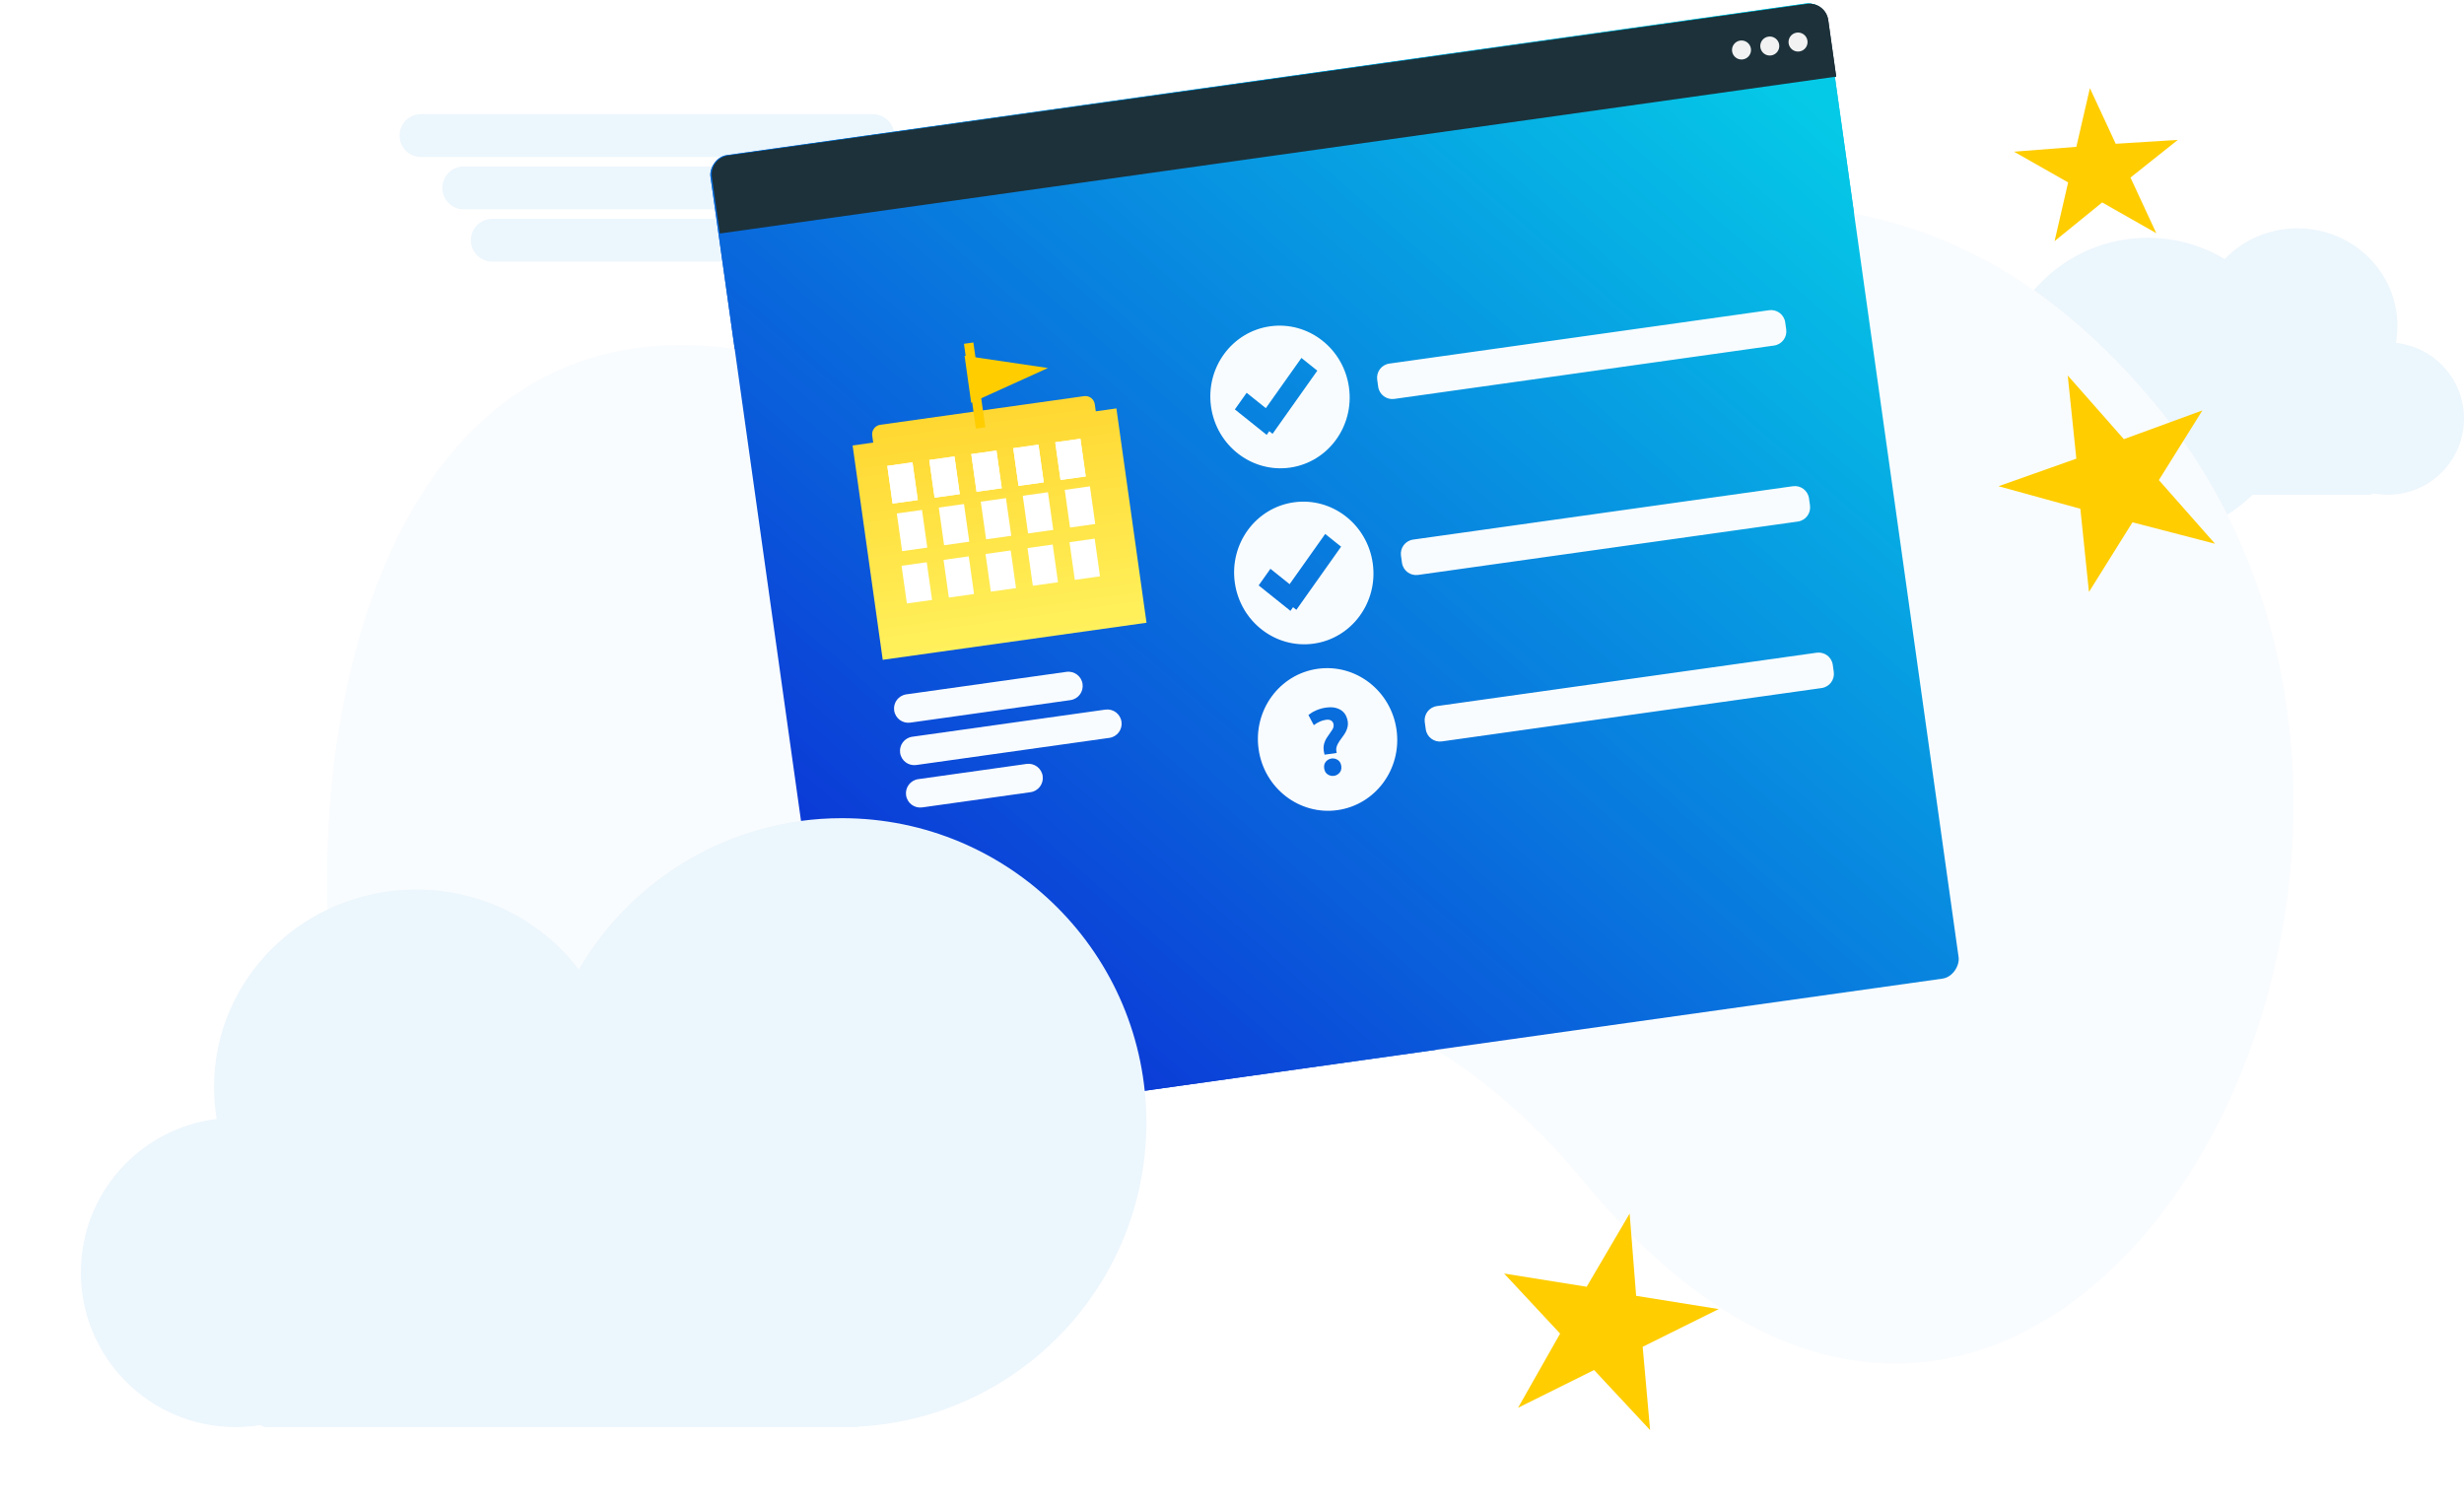 <?xml version="1.0" encoding="UTF-8"?>
<svg width="518px" height="317px" viewBox="0 0 518 317" version="1.1" xmlns="http://www.w3.org/2000/svg" xmlns:xlink="http://www.w3.org/1999/xlink">
    <!-- Generator: Sketch 61 (89581) - https://sketch.com -->
    <title>ilustracja</title>
    <desc>Created with Sketch.</desc>
    <defs>
        <filter x="0.0%" y="0.0%" width="100.0%" height="100.0%" filterUnits="objectBoundingBox" id="filter-1">
            <feGaussianBlur stdDeviation="0" in="SourceGraphic"></feGaussianBlur>
        </filter>
        <linearGradient x1="0%" y1="11.857%" x2="100%" y2="88.143%" id="linearGradient-2">
            <stop stop-color="#05CAE7" offset="0%"></stop>
            <stop stop-color="#0C2BD5" offset="100%"></stop>
        </linearGradient>
        <linearGradient x1="50%" y1="0%" x2="50%" y2="100%" id="linearGradient-3">
            <stop stop-color="#FFD731" offset="0%"></stop>
            <stop stop-color="#FFF15C" offset="100%"></stop>
        </linearGradient>
        <filter x="-9.4%" y="-16.4%" width="118.8%" height="132.8%" filterUnits="objectBoundingBox" id="filter-4">
            <feGaussianBlur stdDeviation="7" in="SourceGraphic"></feGaussianBlur>
        </filter>
    </defs>
    <g id="!_Aktualny" stroke="none" stroke-width="1" fill="none" fill-rule="evenodd">
        <g id="Order:-Service-type---normal-access" transform="translate(-814, -333)">
            <g id="ilustracja" transform="translate(831, 332)">
                <path d="M438,49 C444.039,49 449.482,51.488 453.313,55.472 C458.044,52.632 463.581,51 469.5,51 C486.897,51 501,65.103 501,82.5 C501,99.897 486.897,114 469.5,114 C460.918,114 453.137,110.568 447.456,105.001 L423,105 C422.629,105 422.281,104.899 421.983,104.722 C421.017,104.905 420.02,105 419,105 C410.163,105 403,97.837 403,89 C403,80.73 409.274,73.926 417.321,73.087 C417.11,71.923 417,70.724 417,69.5 C417,58.178 426.402,49 438,49 Z" id="Combined-Shape" fill="#ECF6FD" filter="url(#filter-1)" transform="translate(452, 81.5) scale(-1, 1) translate(-452, -81.5) "></path>
                <path d="M166.5,47 C168.985,47 171,49.015 171,51.5 C171,53.985 168.985,56 166.5,56 L71.5,56 C69.015,56 67,53.985 67,51.5 C67,49.015 69.015,47 71.5,47 L166.5,47 Z M172.5,36 C174.985,36 177,38.015 177,40.5 C177,42.985 174.985,45 172.5,45 L77.5,45 C75.015,45 73,42.985 73,40.5 C73,38.015 75.015,36 77.5,36 L172.5,36 Z M181.5,25 C183.985,25 186,27.015 186,29.5 C186,31.985 183.985,34 181.5,34 L86.5,34 C84.015,34 82,31.985 82,29.5 C82,27.015 84.015,25 86.5,25 L181.5,25 Z" id="Combined-Shape" fill="#ECF6FD" transform="translate(126.5, 40.5) scale(-1, 1) translate(-126.5, -40.5) "></path>
                <g id="Group-3">
                    <g id="Image" transform="translate(258.5, 144) scale(-1, 1) translate(-258.5, -144) translate(51, 0)">
                        <path d="M149.5,250 C246,133 365,303 396.915,259.448 C428.83,215.895 423.822,52.252 320.379,75.864 C216.937,99.476 114.092,-13.271 30.979,84.719 C-52.134,182.709 53,367 149.5,250 Z" id="Oval" fill="#F9FCFE"></path>
                        <g id="Web" transform="translate(202, 120) rotate(8) translate(-202, -120) translate(83, 16)">
                            <rect id="Container" fill="url(#linearGradient-2)" x="0.964" y="0.612" width="237" height="207" rx="4"></rect>
                            <path d="M4.686,0.722 L233.686,0.722 C235.895,0.722 237.686,2.513 237.686,4.722 L237.686,16.722 L237.686,16.722 L0.686,16.722 L0.686,4.722 C0.686,2.513 2.477,0.722 4.686,0.722 Z" id="Header" fill="#1C313A"></path>
                            <g id="Buttons" transform="translate(5.615, 6.412)" fill="#F2F2F2">
                                <circle id="buttons" cx="2" cy="2" r="2"></circle>
                                <circle id="buttons" cx="8" cy="2" r="2"></circle>
                                <circle id="buttons" cx="14" cy="2" r="2"></circle>
                            </g>
                        </g>
                    </g>
                    <path d="M286,63 C292.627,63 298,68.373 298,75 C298,81.627 292.627,87 286,87 C279.373,87 274,81.627 274,75 C274,68.373 279.373,63 286,63 Z M290.592,69 L283.315,76.531 L280.408,73.522 L278,76.015 L282.817,81 L283.349,80.447 L283.848,80.965 L293,71.493 L290.592,69 Z M371,72 C372.657,72 374,73.343 374,75 C374,76.657 372.657,78 371,78 L306,78 C304.343,78 303,76.657 303,75 C303,73.343 304.343,72 306,72 L371,72 Z" id="Combined-Shape" fill="#F9FCFE"></path>
                    <g id="Image" transform="translate(258.5, 144) scale(-1, 1) translate(-258.5, -144) translate(51, 0)">
                        <path d="M149.5,250 C246,133 365,303 396.915,259.448 C428.83,215.895 423.822,52.252 320.379,75.864 C216.937,99.476 114.092,-13.271 30.979,84.719 C-52.134,182.709 53,367 149.5,250 Z" id="Oval" fill="#F9FCFE"></path>
                        <g id="Web" transform="translate(202, 120) rotate(8) translate(-202, -120) translate(83, 16)">
                            <rect id="Container" fill="url(#linearGradient-2)" x="0.964" y="0.612" width="237" height="207" rx="4"></rect>
                            <path d="M4.686,0.722 L233.686,0.722 C235.895,0.722 237.686,2.513 237.686,4.722 L237.686,16.722 L237.686,16.722 L0.686,16.722 L0.686,4.722 C0.686,2.513 2.477,0.722 4.686,0.722 Z" id="Header" fill="#1C313A"></path>
                            <g id="Buttons" transform="translate(5.615, 6.412)" fill="#F2F2F2">
                                <circle id="buttons" cx="2" cy="2" r="2"></circle>
                                <circle id="buttons" cx="8" cy="2" r="2"></circle>
                                <circle id="buttons" cx="14" cy="2" r="2"></circle>
                            </g>
                        </g>
                    </g>
                    <path d="M256.581,135.351 C264.667,135.351 271.221,142.067 271.221,150.351 C271.221,158.635 264.667,165.351 256.581,165.351 C248.496,165.351 241.941,158.635 241.941,150.351 C241.941,142.067 248.496,135.351 256.581,135.351 Z M256.845,154.431 C256.377,154.431 255.957,154.591 255.586,154.911 C255.215,155.231 255.03,155.684 255.03,156.271 C255.03,156.858 255.215,157.311 255.586,157.631 C255.957,157.951 256.377,158.111 256.845,158.111 C257.313,158.111 257.733,157.951 258.104,157.631 C258.475,157.311 258.66,156.858 258.66,156.271 C258.66,155.684 258.475,155.231 258.104,154.911 C257.733,154.591 257.313,154.431 256.845,154.431 Z M360.941,146.601 C362.598,146.601 363.941,147.944 363.941,149.601 L363.941,151.101 C363.941,152.758 362.598,154.101 360.941,154.101 L280.321,154.101 C278.665,154.101 277.321,152.758 277.321,151.101 L277.321,149.601 C277.321,147.944 278.665,146.601 280.321,146.601 L360.941,146.601 Z M257.138,143.671 C256.474,143.671 255.797,143.761 255.108,143.941 C254.517,144.095 253.992,144.306 253.535,144.573 L253.312,144.711 L254.132,146.971 C254.639,146.704 255.101,146.511 255.518,146.391 C255.934,146.271 256.377,146.211 256.845,146.211 C257.313,146.211 257.668,146.324 257.909,146.551 C258.15,146.778 258.27,147.051 258.27,147.371 C258.27,147.758 258.146,148.101 257.899,148.401 C257.652,148.701 257.379,149.004 257.079,149.311 C256.871,149.524 256.669,149.744 256.474,149.971 C256.279,150.198 256.107,150.441 255.957,150.701 C255.807,150.961 255.687,151.241 255.596,151.541 C255.505,151.841 255.459,152.178 255.459,152.551 C255.459,152.671 255.462,152.814 255.469,152.981 C255.473,153.092 255.482,153.196 255.495,153.292 L255.518,153.431 L258.094,153.431 C258.086,153.378 258.08,153.319 258.077,153.253 L258.075,153.151 L258.075,152.911 C258.075,152.684 258.12,152.461 258.211,152.241 C258.303,152.021 258.416,151.811 258.553,151.611 C258.69,151.411 258.843,151.221 259.012,151.041 C259.181,150.861 259.344,150.691 259.5,150.531 C259.708,150.318 259.923,150.091 260.144,149.851 C260.365,149.611 260.56,149.358 260.729,149.091 C260.899,148.824 261.039,148.534 261.149,148.221 C261.26,147.908 261.315,147.564 261.315,147.191 C261.315,146.818 261.253,146.424 261.13,146.011 C261.006,145.598 260.788,145.218 260.476,144.871 C260.163,144.524 259.737,144.238 259.197,144.011 C258.657,143.784 257.971,143.671 257.138,143.671 Z M256.501,99.996 C264.587,99.996 271.141,106.712 271.141,114.996 C271.141,123.28 264.587,129.996 256.501,129.996 C248.416,129.996 241.861,123.28 241.861,114.996 C241.861,106.712 248.416,99.996 256.501,99.996 Z M262.103,107.496 L253.225,116.909 L249.679,113.149 L246.741,116.264 L252.618,122.496 L253.267,121.806 L253.876,122.452 L265.041,110.612 L262.103,107.496 Z M360.861,111.246 C362.518,111.246 363.861,112.589 363.861,114.246 L363.861,115.746 C363.861,117.403 362.518,118.746 360.861,118.746 L280.241,118.746 C278.584,118.746 277.241,117.403 277.241,115.746 L277.241,114.246 C277.241,112.589 278.584,111.246 280.241,111.246 L360.861,111.246 Z M256.699,62.66 C264.785,62.66 271.339,69.376 271.339,77.66 C271.339,85.944 264.785,92.66 256.699,92.66 C248.614,92.66 242.059,85.944 242.059,77.66 C242.059,69.376 248.614,62.66 256.699,62.66 Z M262.301,70.16 L253.423,79.573 L249.877,75.813 L246.939,78.929 L252.816,85.16 L253.465,84.47 L254.074,85.116 L265.239,73.276 L262.301,70.16 Z M361.059,73.91 C362.716,73.91 364.059,75.253 364.059,76.91 L364.059,78.41 C364.059,80.067 362.716,81.41 361.059,81.41 L280.439,81.41 C278.782,81.41 277.439,80.067 277.439,78.41 L277.439,76.91 C277.439,75.253 278.782,73.91 280.439,73.91 L361.059,73.91 Z" id="Combined-Shape" fill="#F9FCFE" transform="translate(302.96, 114.006) rotate(-8) translate(-302.96, -114.006) "></path>
                    <g id="Group" transform="translate(191.5, 104.5) rotate(-8) translate(-191.5, -104.5) translate(163, 72)">
                        <path d="M50.522,15.175 C51.626,15.175 52.522,16.07 52.522,17.175 L52.522,18.675 L56.897,18.675 L56.897,64.175 L0.897,64.175 L0.897,18.675 L5.272,18.675 L5.272,17.175 C5.272,16.07 6.167,15.175 7.272,15.175 L50.522,15.175 Z" id="Combined-Shape" fill="url(#linearGradient-3)"></path>
                        <rect id="Rectangle" fill="#FFCD00" x="27.051" y="0.766" width="2" height="18"></rect>
                        <polygon id="Triangle" fill="#FFCD00" transform="translate(35.331, 8.264) rotate(-270) translate(-35.331, -8.264) " points="35.331 -0.236 40.331 16.764 30.331 16.764"></polygon>
                        <path d="M12.869,23.939 L12.869,31.939 L7.522,31.939 L7.522,23.939 L12.869,23.939 Z M21.783,23.939 L21.783,31.939 L16.435,31.939 L16.435,23.939 L21.783,23.939 Z M30.696,23.939 L30.696,31.939 L25.348,31.939 L25.348,23.939 L30.696,23.939 Z M39.609,23.939 L39.609,31.939 L34.261,31.939 L34.261,23.939 L39.609,23.939 Z M48.522,23.939 L48.522,31.939 L43.174,31.939 L43.174,23.939 L48.522,23.939 Z" id="Combined-Shape" fill="#FFFFFF"></path>
                        <path d="M12.869,23.939 L12.869,31.939 L7.522,31.939 L7.522,23.939 L12.869,23.939 Z M21.783,23.939 L21.783,31.939 L16.435,31.939 L16.435,23.939 L21.783,23.939 Z M30.696,23.939 L30.696,31.939 L25.348,31.939 L25.348,23.939 L30.696,23.939 Z M39.609,23.939 L39.609,31.939 L34.261,31.939 L34.261,23.939 L39.609,23.939 Z M48.522,23.939 L48.522,31.939 L43.174,31.939 L43.174,23.939 L48.522,23.939 Z" id="Combined-Shape" fill="#FFFFFF"></path>
                        <path d="M13.458,34.12 L13.458,42.12 L8.11,42.12 L8.11,34.12 L13.458,34.12 Z M22.371,34.12 L22.371,42.12 L17.024,42.12 L17.024,34.12 L22.371,34.12 Z M31.284,34.12 L31.284,42.12 L25.937,42.12 L25.937,34.12 L31.284,34.12 Z M40.197,34.12 L40.197,42.12 L34.85,42.12 L34.85,34.12 L40.197,34.12 Z M49.11,34.12 L49.11,42.12 L43.763,42.12 L43.763,34.12 L49.11,34.12 Z" id="Combined-Shape" fill="#FFFFFF"></path>
                        <path d="M12.918,45.152 L12.918,53.152 L7.57,53.152 L7.57,45.152 L12.918,45.152 Z M21.831,45.152 L21.831,53.152 L16.483,53.152 L16.483,45.152 L21.831,45.152 Z M30.744,45.152 L30.744,53.152 L25.396,53.152 L25.396,45.152 L30.744,45.152 Z M39.657,45.152 L39.657,53.152 L34.309,53.152 L34.309,45.152 L39.657,45.152 Z M48.57,45.152 L48.57,53.152 L43.222,53.152 L43.222,45.152 L48.57,45.152 Z" id="Combined-Shape" fill="#FFFFFF"></path>
                    </g>
                    <path d="M198,162 C199.657,162 201,163.343 201,165 C201,166.657 199.657,168 198,168 L175,168 C173.343,168 172,166.657 172,165 C172,163.343 173.343,162 175,162 L198,162 Z M216,153 C217.657,153 219,154.343 219,156 C219,157.657 217.657,159 216,159 L175,159 C173.343,159 172,157.657 172,156 C172,154.343 173.343,153 175,153 L216,153 Z M209,144 C210.657,144 212,145.343 212,147 C212,148.657 210.657,150 209,150 L175,150 C173.343,150 172,148.657 172,147 C172,145.343 173.343,144 175,144 L209,144 Z" id="Combined-Shape" fill="#F9FCFE" transform="translate(195.5, 156) rotate(-8) translate(-195.5, -156) "></path>
                    <path d="M160,173 C195.346,173 224,201.654 224,237 C224,271.127 197.289,299.015 163.634,300.899 C163.435,300.964 163.222,301 163,301 L39,301 C38.535,301 38.107,300.841 37.768,300.576 C36.054,300.855 34.294,301 32.5,301 C14.551,301 0,286.449 0,268.5 C0,251.885 12.467,238.183 28.557,236.237 C28.191,234.045 28,231.794 28,229.5 C28,206.58 47.028,188 70.5,188 C84.504,188 96.927,194.614 104.67,204.818 C115.759,185.789 136.386,173 160,173 Z" id="Combined-Shape" fill="#ECF6FD" filter="url(#filter-4)"></path>
                </g>
                <polygon id="Fill-1-Copy-2" fill="#FFCD00" transform="translate(422.5, 36.5) rotate(13) translate(-422.5, -36.5) " points="418.54 20 426.46 30.172 439 26.436 431.081 36.396 439 46.567 426.46 42.828 418.54 53 418.54 40.337 406 36.601 418.54 32.66"></polygon>
                <polygon id="Fill-1-Copy-2" fill="#FFCD00" transform="translate(318.5, 281.5) rotate(-43) translate(-318.5, -281.5) " points="313.1 259 323.9 272.87 341 267.776 330.201 281.358 341 295.228 323.9 290.13 313.1 304 313.1 286.732 296 281.638 313.1 276.264"></polygon>
                <polygon id="Fill-1-Copy-2" fill="#FFCD00" transform="translate(429.5, 103.5) rotate(-148) translate(-429.5, -103.5) " points="424.1 81 434.9 94.87 452 89.776 441.201 103.358 452 117.228 434.9 112.13 424.1 126 424.1 108.732 407 103.638 424.1 98.264"></polygon>
            </g>
        </g>
    </g>
</svg>
